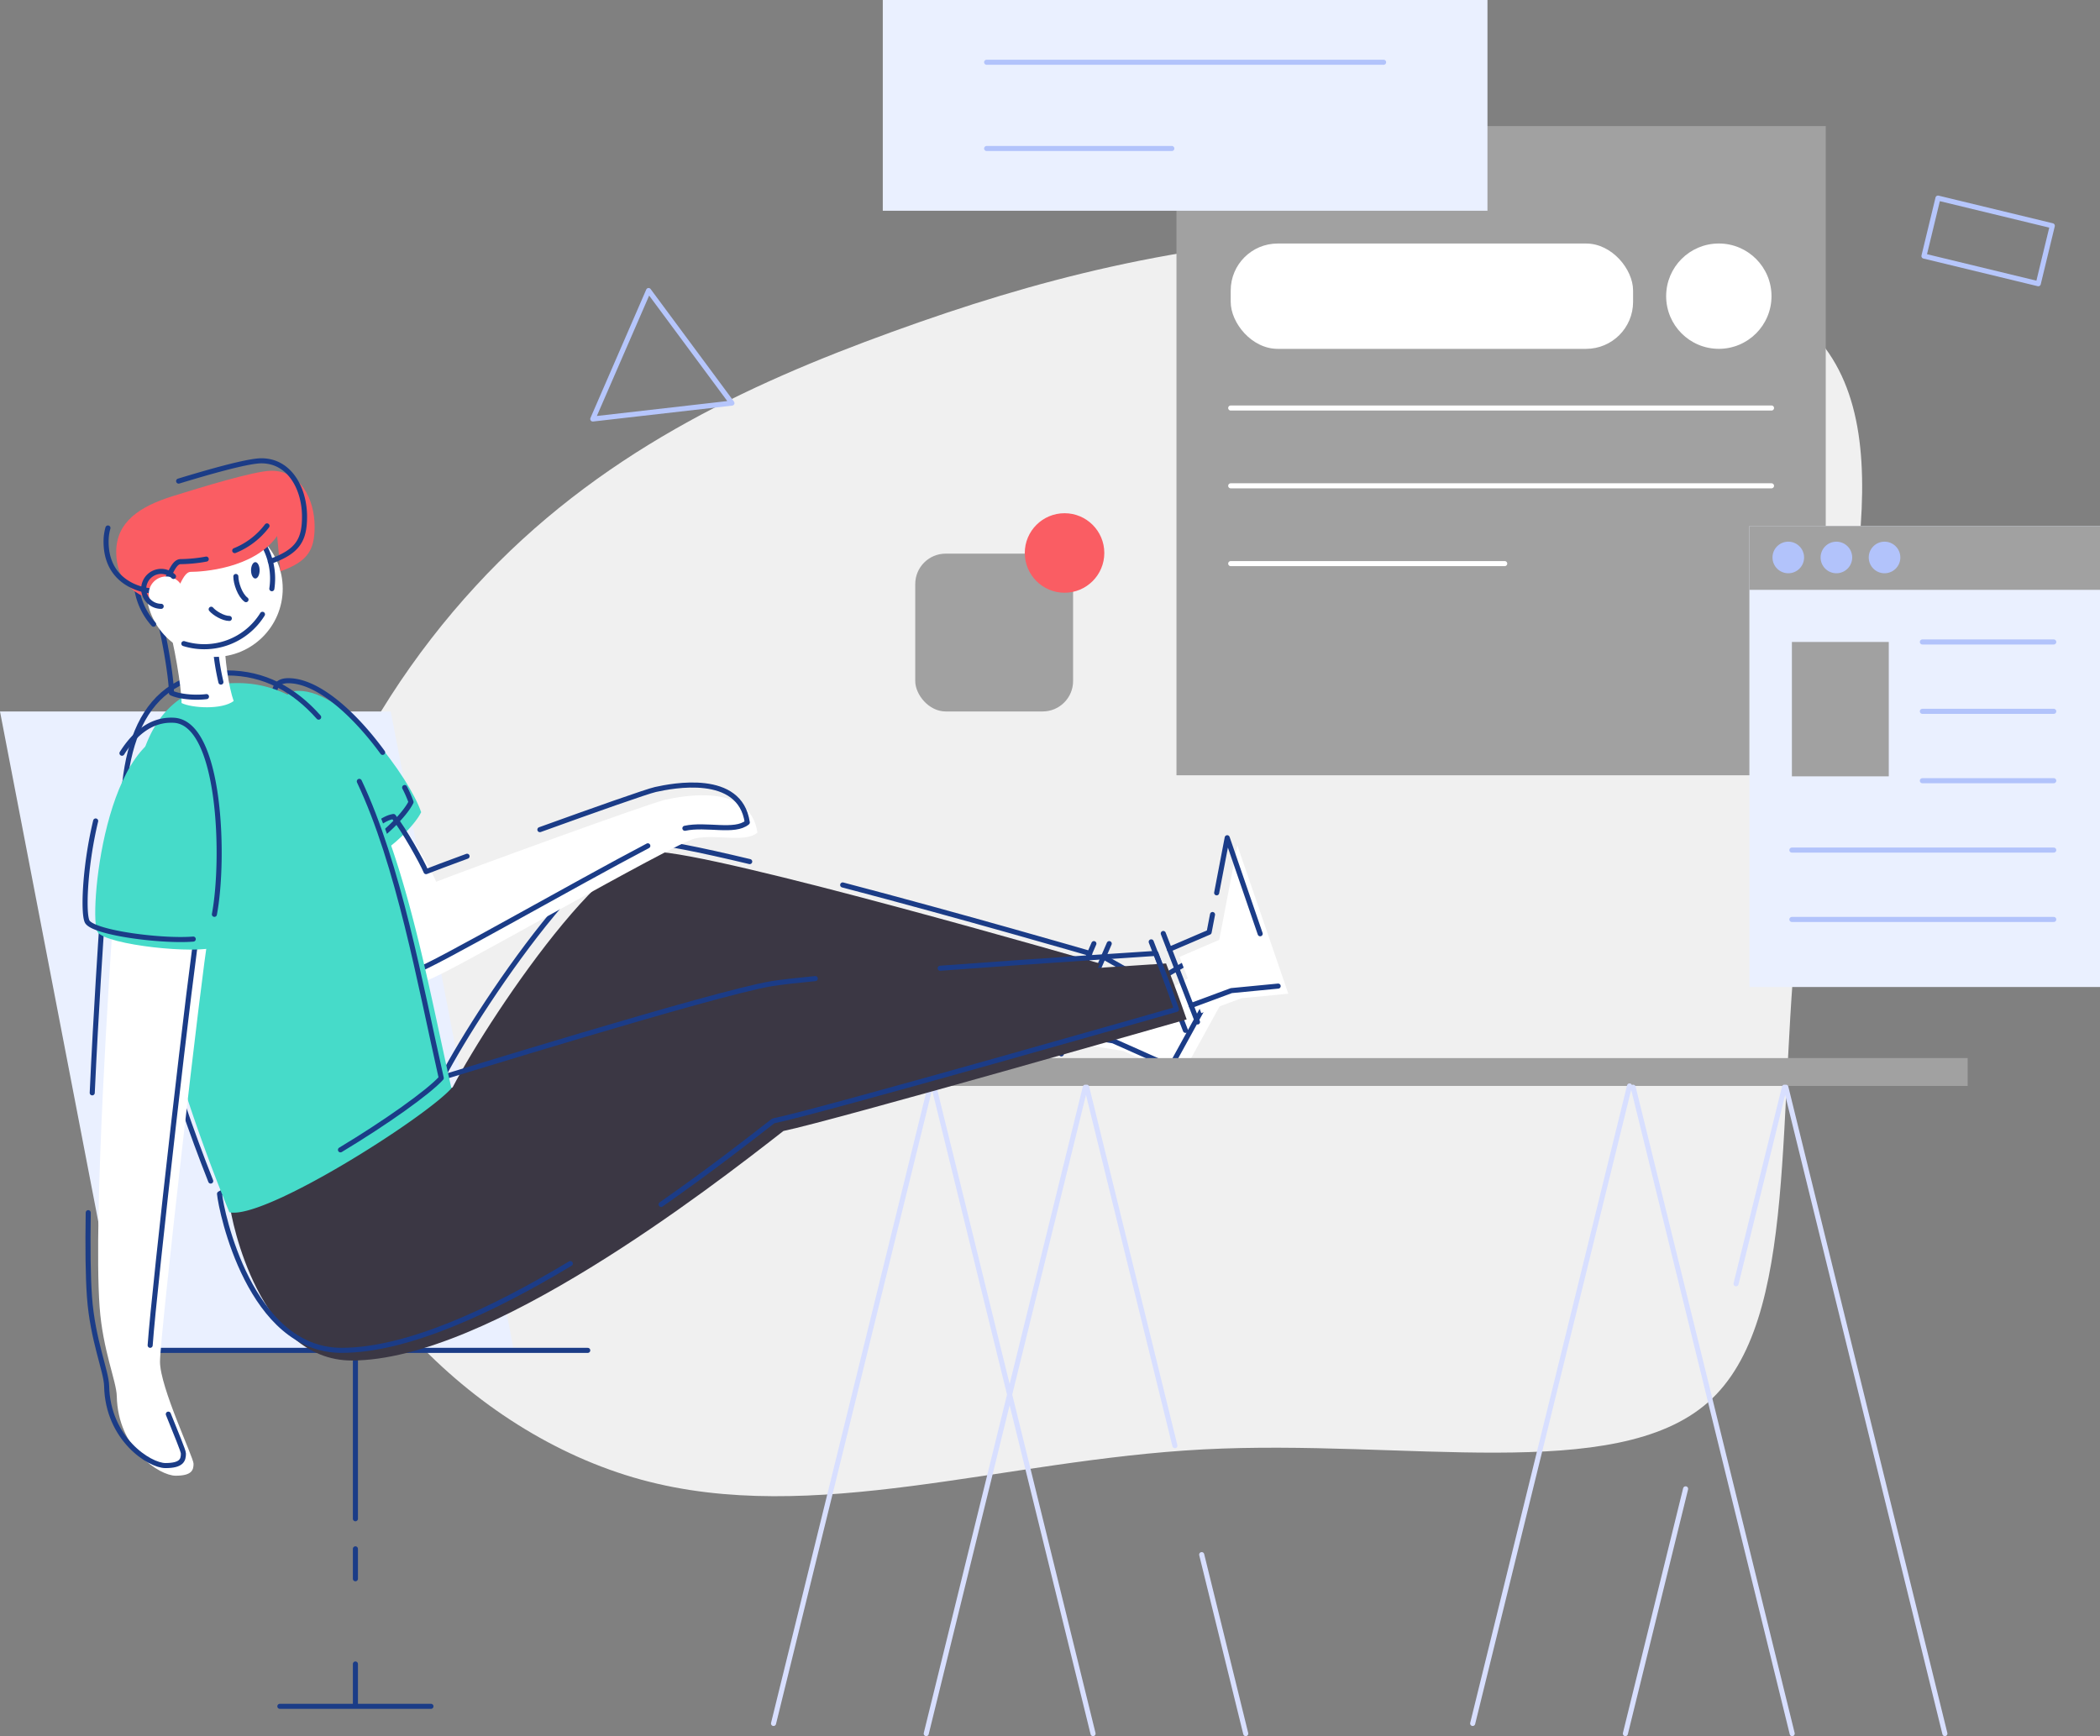 <svg xmlns="http://www.w3.org/2000/svg" viewBox="0 0 828.05 684.69"><rect x="0" y="0" width="828.05" height="684.69" fill="#808080" stroke="none"/><defs><style>.cls-2-foo{fill:#fff}.cls-3{fill:#eaf0ff}.cls-10,.cls-4,.cls-6,.cls-7,.cls-9{fill:none;stroke-linecap:round;stroke-linejoin:round;stroke-width:2px}.cls-4{stroke:#1b3c87}.cls-5{fill:#a1a1a1}.cls-6{stroke:#d8dfff}.cls-7{stroke:#fff}.cls-9{stroke:#b2c3fb}.cls-10{stroke:#b6c6fc}.cls-11{fill:#3b3744}.cls-12{fill:#46dbc9}.cls-15{fill:#b2c3fb}</style></defs><g id="Layer_2" data-name="Layer 2"><g id="vector"><path fill="#f0f0f0" d="M474.51 571.6c-79.18 4.15-154 30.44-221.67 11.94s-127.93-82-139.35-152.5c-11.43-70.29 25.78-147.55 74-199.83 48-52.29 107.1-79.59 164.23-100.32S464 95.9 535.39 92.26s158.87 3.54 187.19 49.25-2.43 129.64-12.64 213.07.2 166.05-36.41 198.42-119.83 14.46-199.02 18.6z"/><path d="M423.47 411.4c5.26.77 19.43 3.07 19.43 3.07l22.75 10.14 30.25-55-38 22.41-18.82-10.65" class="cls-2-foo"/><path d="M202.6 532.55H48.53L0 280.58h154.07l48.53 251.97z" class="cls-3"/><path d="M332.28 349c47.26 12.39 97.47 27 97.47 27-3.28 7.08-14.55 33.26-14.55 33.26l-244.42 23.82c3.82-13.46 58.92-101.2 82.93-101.2 6.48 0 22.29 3.21 41.91 7.91M453.93 371.44l13.5 34.9M431.33 372.14l-18.89 43.49M437.38 372.14l-18.89 43.49M458.69 368.14l13.5 34.9M419.47 407.4c5.26.77 19.43 3.07 19.43 3.07l22.75 10.14 30.25-55-38 22.41-18.82-10.65" class="cls-4"/><path d="M279.14 417.28h496.73v10.98H279.14z" class="cls-5"/><path d="M305.01 679.69l61.85-251.43M365.22 683.69l62.71-254.92M463.27 570.14L428.5 428.77M491.21 683.69l-17.37-70.59M431 683.69l-62.71-254.92M580.69 679.69l61.85-251.43M684.54 506.29l19.08-77.52M640.9 683.69l23.75-96.53M766.89 683.69l-62.71-254.92M706.68 683.69l-62.71-254.92" class="cls-6"/><path d="M48.53 532.55h183.22M140.14 656.23v16.7M140.14 610.82v11.8M140.14 532.55v66.4M110.35 672.93h59.58" class="cls-4"/><path d="M463.89 49.73h256.02v256.02H463.89z" class="cls-5"/><rect width="158.66" height="41.54" x="485.28" y="96.04" class="cls-2-foo" rx="18.52"/><circle cx="677.75" cy="116.8" r="20.77" class="cls-2-foo"/><path d="M485.28 160.91h213.24M485.28 191.59h213.24M485.28 222.27h108.04" class="cls-7"/><rect width="62.24" height="62.24" x="360.89" y="218.34" class="cls-5" rx="12"/><circle cx="419.76" cy="218.08" r="15.68" fill="#fa5d63"/><path d="M348.09 0h238.43v83.11H348.09z" class="cls-3"/><path d="M389.04 24.55h156.53M389.04 58.56h73.02" class="cls-9"/><path d="M255.74 114.58l-22 50.66 54.87-6.27-32.87-44.39z" class="cls-10"/><path d="M772.15 71.81h23.52v46.38h-23.52z" class="cls-10" transform="rotate(-76.4 783.929 94.987)"/><path d="M90.57 474.83c.61 6.81 12 61.72 48.11 61.72 53.68 0 141.09-67.76 170.23-90.52 18.62-3.79 159-44 159-44-2.59-7.76-8.11-22.07-8.11-22.07s-128.69 8.15-151.5 11.95-129.66 37-134.84 38.49-82.89 44.43-82.89 44.43z" class="cls-11"/><path d="M174.78 437.08c3.82-13.46 58.92-101.2 82.93-101.2s176 44.11 176 44.11c-3.28 7.08-14.55 33.26-14.55 33.26z" class="cls-11"/><path d="M321.47 385.93c-7.66.74-13.68 1.43-17.19 2-22.8 3.8-129.66 37-134.84 38.49s-82.87 44.4-82.87 44.4c.61 6.81 12 61.72 48.11 61.72 25.7 0 59.13-15.53 90.2-34.22M260.68 475c18.85-13.17 34.67-25.48 44.23-32.94 18.62-3.79 159-44 159-44-2.59-7.76-8.11-22.07-8.11-22.07s-44 2.79-85.08 5.86" class="cls-4"/><path d="M159.14 326c4.29 5.4 11.27 17.94 12.86 21.75 8.25-3.34 84-31 90.47-32.38s33.33-6.83 36.19 13c-4.92 4.13-16.19.47-24.6 2.3s-99.06 54.4-105.42 55.81-42.67-10-42.67-10S143 328.68 159.14 326z" class="cls-2-foo"/><path d="M117.68 272.45c19.09 0 43.81 34.39 48.39 47.86-2.62 5.49-12.69 14.78-15.7 15.56s-54.66-63.42-32.69-63.42z" class="cls-12"/><path d="M159.56 310.58a45.35 45.35 0 012.51 5.73c-2.62 5.49-12.69 14.78-15.7 15.56s-54.66-63.42-32.69-63.42c12.37 0 27.11 14.44 37.19 28.27" class="cls-4"/><path d="M255.44 333.57c-28.12 14.73-85.8 47.8-90.8 48.91-6.32 1.4-42.67-10-42.67-10s17-47.78 33.17-50.48c4.29 5.4 11.27 17.94 12.86 21.75 2-.82 8.08-3.09 16.17-6.07M212.88 327.19c21.12-7.63 42.29-15.12 45.59-15.84 6.51-1.43 33.33-6.83 36.19 13-4.92 4.13-16.19.47-24.6 2.3" class="cls-4"/><path d="M120 278c34 24.55 45.7 96.6 58 151.19-10.33 11.59-73.71 52-87.56 48.89-30.83-75-68.51-208.69 3.09-208.69A44.23 44.23 0 01120 278" class="cls-12"/><path d="M83.09 465.78C53 389.67 20.49 265.39 89.52 265.39c14.68 0 26.46 6.55 36.13 17.43M141.68 308.15c15.58 33 23.8 79.21 32.31 117-4.92 5.51-21.85 17.55-39.74 28.32" class="cls-4"/><path d="M44.19 368.29c-.49 7.23-7.55 110.79-4.91 147.15 1.24 17.11 6.66 29.33 6.77 35.18.42 20.8 16.86 31.36 23.2 31.36s7.07-2.17 7.07-4.71S63.09 547.18 63.09 537 80 379.14 81.94 370.44s-37.75-2.15-37.75-2.15z" class="cls-2-foo"/><path d="M59.21 530.55c1.51-21.93 16.84-155.84 18.73-164.11 2-8.7-37.75-2.15-37.75-2.15-.26 3.77-2.3 33.73-3.82 66.7M34.79 478.24c-.21 13.25-.11 24.95.49 33.2 1.24 17.11 6.66 29.33 6.77 35.18.42 20.8 16.86 31.36 23.2 31.36s7.07-2.17 7.07-4.71c0-1.18-2.88-7.81-5.95-15.57" class="cls-4"/><path d="M72.54 288c22.89 1.19 19.89 82.44 12.49 85.43s-42.83-.7-46.53-5.81S41.08 286.4 72.54 288z" class="cls-12"/><path d="M65.93 244.9c2.58 7.8 5.73 26.63 5.66 32.36 4.08 2 15.89 2.72 20.55-.79-1.86-5.08-3.72-17.18-3.58-25.05s-22.63-6.52-22.63-6.52z" class="cls-2-foo"/><path d="M87.11 269a97.09 97.09 0 01-2.55-21.56c.14-7.88-22.63-6.52-22.63-6.52 2.58 7.8 5.73 26.63 5.66 32.36 2.68 1.32 8.69 2.08 13.82 1.45" class="cls-4"/><circle cx="84.56" cy="232.15" r="26.92" class="cls-2-foo"/><path d="M103.49 242.27a27 27 0 01-31 11.55M60.56 246.17a26.92 26.92 0 1146.93-18 27.79 27.79 0 01-.3 4" class="cls-4"/><path fill="#fa5d63" d="M109.28 211.4c-9.26 13-29.86 14.12-34 14.12s-5.12 11.58-10.45 11.58-19-3.48-19-19.45c0-11.81 9.26-17.94 22.34-22 10.28-3.19 32.18-10 38.89-10 11.23 0 17 11.11 17 22 0 9.37-2.76 13.81-13.48 17.67"/><path d="M70.44 189.73c11.16-3.4 27.09-8 32.64-8 11.23 0 17 11.11 17 22 0 9.37-2.76 13.81-13.48 17.67M81.32 220.49a59 59 0 01-10.07 1c-4.17 0-5.09 11.58-10.42 11.58s-19-3.48-19-19.45a19.26 19.26 0 01.73-5.4M105.28 207.4a29.94 29.94 0 01-12.72 9.74" class="cls-4"/><circle cx="65.55" cy="234.23" r="6.89" class="cls-2-foo"/><path d="M63.55 239.12a6.89 6.89 0 114.86-11.78M76.2 370.35c-12.22 1-38.54-2.35-41.7-6.71-1.77-2.45-1.26-21.19 3.22-39.87M48.1 297.05c5.14-8.12 11.85-13.47 20.44-13 18.6 1 20.11 54.78 16 76.54" class="cls-4"/><path d="M473.68 399.55l15.85-5.88 18.46-1.78-20.09-58.51-7.13 37.27-15.67 6.72" class="cls-2-foo"/><path d="M478.11 360.66l-1.34 6.99-15.67 6.72M496.9 368.25l-13-37.87-4.16 21.73M469.68 396.55l15.85-5.88 18.46-1.78M93 227.34c0 2.63 1.59 7.38 4 9.15" class="cls-4"/><ellipse cx="100.68" cy="224.92" fill="#1b3c87" rx="1.69" ry="3.23"/><path d="M83.27 240.27c1.26 1.52 4.74 3.62 7.16 3.62" class="cls-4"/><path d="M689.8 207.44h138.25v181.81H689.8z" class="cls-3"/><path d="M689.8 207.44h138.25v25.18H689.8z" class="cls-5"/><circle cx="705.14" cy="219.85" r="6.23" class="cls-15"/><circle cx="724.11" cy="219.85" r="6.23" class="cls-15"/><circle cx="743.09" cy="219.85" r="6.23" class="cls-15"/><path d="M706.56 253.17h38.2v53h-38.2z" class="cls-5"/><path d="M758.01 253.17h51.8M706.56 335.25h103.25M706.56 362.61h103.25M758.01 280.53h51.8M758.01 307.89h51.8" class="cls-9"/></g></g></svg>